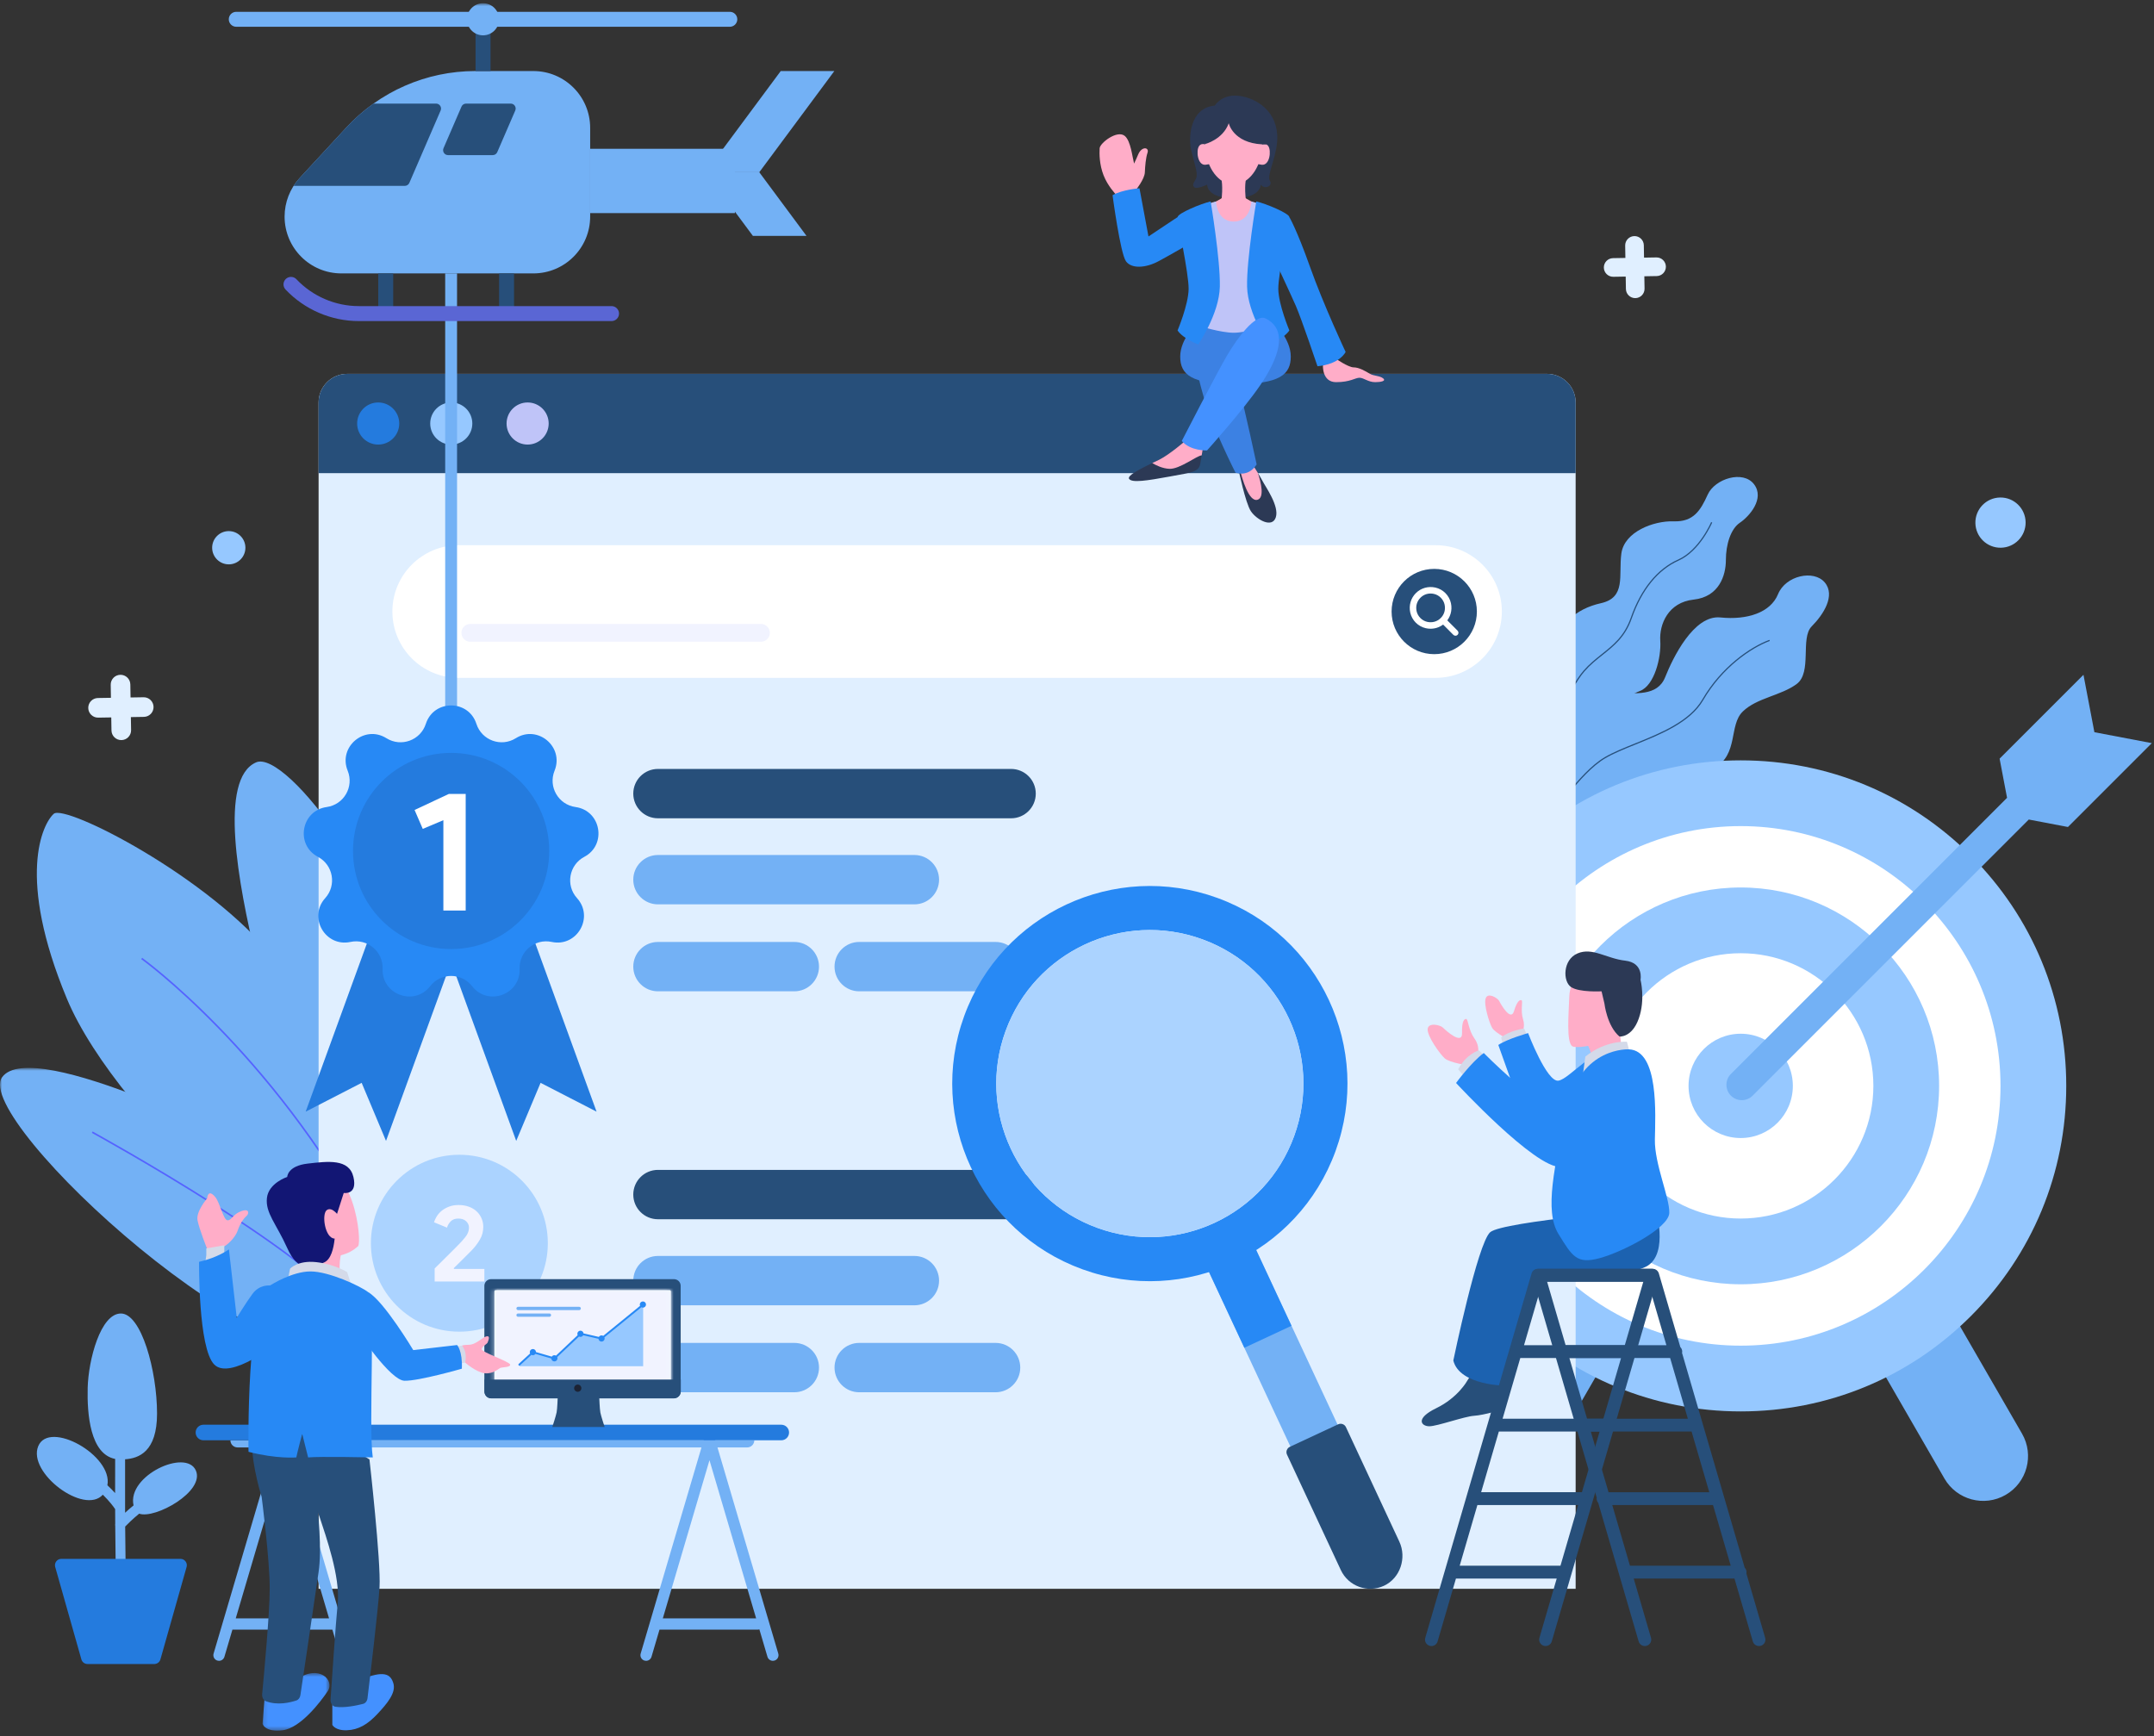 <svg width="526" height="424" viewBox="0 0 526 424" fill="none" xmlns="http://www.w3.org/2000/svg">
<rect x="0" y="0" width="526" height="424" fill="#333333" stroke="none"/>
<path fill-rule="evenodd" clip-rule="evenodd" d="M379.329 158.988C380.372 152.636 384.705 148.697 390.923 147.313C397.141 145.929 395.218 140.563 395.927 135.198C396.638 129.832 403.848 127.149 408.711 127.316C413.573 127.485 415.276 124.634 417.024 120.777C418.771 116.921 425.646 114.741 428.329 118.262C431.012 121.784 427.136 126.143 424.882 127.652C422.627 129.162 421.454 132.983 421.454 136.773C421.454 140.563 419.777 145.761 413.573 146.432C407.369 147.103 405.171 152.456 405.434 156.492C405.698 160.528 404.016 167.392 400.494 168.733C396.974 170.075 389.931 174.711 389.596 182.286C389.26 189.86 379.329 193.36 379.329 193.36V158.988Z" fill="#73B1F5"/>
<path fill-rule="evenodd" clip-rule="evenodd" d="M406.627 165.379C408.466 160.763 413.573 150.121 420.112 150.791C426.652 151.462 432.353 149.618 434.197 145.091C436.042 140.564 442.916 139.054 445.599 142.24C448.282 145.426 445.264 150.104 442.413 152.963C439.562 155.822 442.581 164.206 438.725 167.056C434.867 169.907 429.033 170.409 425.578 173.763C422.125 177.117 424.618 184.189 418.603 187.628C412.588 191.069 403.679 192.983 402.171 201.482C400.661 209.981 388.549 216.426 383.119 214.126L377.69 211.827V182.285C377.69 182.285 379.997 176.283 383.119 173.095C386.241 169.907 389.816 169.145 394.536 169.211C399.256 169.277 404.73 170.14 406.627 165.379Z" fill="#73B1F5"/>
<path fill-rule="evenodd" clip-rule="evenodd" d="M380.007 177.735L379.732 177.646C379.761 177.553 382.792 168.284 386.718 163.757C388.102 162.163 389.64 160.939 391.128 159.754C393.966 157.495 396.647 155.362 398.208 150.904C400.677 143.85 404.686 138.917 409.8 136.641C414.913 134.366 417.824 127.568 417.853 127.499L418.12 127.612C418.09 127.681 415.136 134.583 409.919 136.905C404.879 139.148 400.924 144.023 398.481 151C396.893 155.537 394.18 157.695 391.308 159.981C389.83 161.157 388.302 162.374 386.938 163.947C383.049 168.43 380.037 177.643 380.007 177.735Z" fill="#274F7A"/>
<path fill-rule="evenodd" clip-rule="evenodd" d="M378.571 200.18L378.325 200.026C378.396 199.914 385.435 188.707 391.857 184.924C393.866 183.742 396.493 182.68 399.274 181.555C405.51 179.034 412.577 176.175 415.685 170.83C420.334 162.835 427.423 157.983 432.083 156.258L432.184 156.529C427.57 158.238 420.545 163.046 415.936 170.975C412.778 176.407 405.661 179.285 399.383 181.823C396.612 182.943 393.994 184.003 392.005 185.174C385.641 188.921 378.641 200.068 378.571 200.18Z" fill="#274F7A"/>
<mask id="mask0_0_279" style="mask-type:luminance" maskUnits="userSpaceOnUse" x="0" y="260" width="93" height="70">
<path fill-rule="evenodd" clip-rule="evenodd" d="M0 260.794H92.876V329.639H0V260.794Z" fill="white"/>
</mask>
<g mask="url(#mask0_0_279)">
<path fill-rule="evenodd" clip-rule="evenodd" d="M62.54 280.76C62.54 280.76 7.903 252.744 0.509 263.085C-6.886 273.427 68.417 342.661 87.956 327.47C107.493 312.279 62.54 280.76 62.54 280.76Z" fill="#73B1F5"/>
</g>
<path fill-rule="evenodd" clip-rule="evenodd" d="M86.371 322.274C79.678 308.129 22.998 276.984 22.427 276.67L22.616 276.326C23.189 276.639 79.98 307.846 86.726 322.106L86.371 322.274Z" fill="#5563FF"/>
<path fill-rule="evenodd" clip-rule="evenodd" d="M93.254 305.442C81.749 321.886 28.723 273.663 16.34 243.913C3.955 214.163 10.377 201.211 13.129 198.742C15.882 196.275 51.066 214.095 66.98 234.073C82.557 253.629 102.968 291.558 93.254 305.442Z" fill="#73B1F5"/>
<path fill-rule="evenodd" clip-rule="evenodd" d="M62.54 186.181C69.959 182.947 97.691 219.561 99.339 247.218C100.988 274.876 94.822 284.711 83.54 274.914C72.257 265.118 66.918 252.357 62.54 234.073C58.163 215.789 53.365 190.183 62.54 186.181Z" fill="#73B1F5"/>
<path fill-rule="evenodd" clip-rule="evenodd" d="M89.36 300.039C65.776 256.862 34.798 234.455 34.488 234.234L34.717 233.913C35.026 234.135 66.076 256.589 89.707 299.851L89.36 300.039Z" fill="#5563FF"/>
<path fill-rule="evenodd" clip-rule="evenodd" d="M360.379 365.074C365.615 368.097 372.308 366.302 375.331 361.067L414.97 292.411L396.012 281.466L356.372 350.122C353.35 355.357 355.143 362.051 360.379 365.074Z" fill="#73B1F5"/>
<path fill-rule="evenodd" clip-rule="evenodd" d="M489.768 365.074C484.533 368.097 477.839 366.302 474.816 361.067L435.177 292.411L454.136 281.466L493.775 350.122C496.798 355.357 495.004 362.051 489.768 365.074Z" fill="#73B1F5"/>
<path fill-rule="evenodd" clip-rule="evenodd" d="M345.765 265.187C345.765 308.988 381.273 344.495 425.074 344.495C468.874 344.495 504.382 308.988 504.382 265.187C504.382 221.387 468.874 185.879 425.074 185.879C381.273 185.879 345.765 221.387 345.765 265.187Z" fill="white"/>
<path fill-rule="evenodd" clip-rule="evenodd" d="M361.631 265.187C361.631 300.17 390.091 328.63 425.073 328.63C460.056 328.63 488.516 300.17 488.516 265.187C488.516 230.205 460.056 201.745 425.073 201.745C390.091 201.745 361.631 230.205 361.631 265.187ZM368.859 321.401C353.844 306.385 345.576 286.422 345.576 265.187C345.576 243.953 353.844 223.989 368.86 208.974C383.875 193.959 403.838 185.69 425.073 185.69C446.308 185.69 466.272 193.959 481.287 208.974C496.302 223.989 504.571 243.953 504.571 265.187C504.571 286.422 496.302 306.385 481.287 321.401C466.272 336.416 446.308 344.685 425.073 344.685C403.838 344.685 383.875 336.416 368.859 321.401Z" fill="#96C8FF"/>
<path fill-rule="evenodd" clip-rule="evenodd" d="M392.677 265.187C392.677 283.051 407.21 297.585 425.074 297.585C442.937 297.585 457.471 283.051 457.471 265.187C457.471 247.323 442.937 232.79 425.074 232.79C407.21 232.79 392.677 247.323 392.677 265.187ZM376.621 265.187C376.621 238.471 398.357 216.736 425.074 216.736C451.79 216.736 473.526 238.471 473.526 265.187C473.526 291.903 451.79 313.639 425.074 313.639C398.357 313.639 376.621 291.903 376.621 265.187Z" fill="#96C8FF"/>
<path fill-rule="evenodd" clip-rule="evenodd" d="M412.339 265.187C412.339 272.22 418.041 277.922 425.073 277.922C432.107 277.922 437.807 272.22 437.807 265.187C437.807 258.155 432.107 252.453 425.073 252.453C418.041 252.453 412.339 258.155 412.339 265.187Z" fill="#96C8FF"/>
<path fill-rule="evenodd" clip-rule="evenodd" d="M422.669 267.562C422.607 267.501 422.551 267.436 422.497 267.37C421.225 265.896 421.284 263.67 422.684 262.271L490.116 194.838L488.297 185.276L508.777 164.796L511.445 178.816L525.464 181.483L504.985 201.963L495.422 200.143L427.989 267.577C426.524 269.042 424.148 269.042 422.684 267.577C422.681 267.575 422.679 267.571 422.677 267.569C422.674 267.567 422.671 267.564 422.669 267.562Z" fill="#73B1F5"/>
<path fill-rule="evenodd" clip-rule="evenodd" d="M384.767 388.004H77.8V98.292C77.8 94.43 80.93 91.3 84.792 91.3H377.773C381.636 91.3 384.767 94.43 384.767 98.292V388.004Z" fill="#E0EFFF"/>
<path fill-rule="evenodd" clip-rule="evenodd" d="M350.549 165.542H112.017C103.07 165.542 95.818 158.289 95.818 149.343C95.818 140.396 103.07 133.144 112.017 133.144H350.549C359.495 133.144 366.747 140.396 366.747 149.343C366.747 158.289 359.495 165.542 350.549 165.542Z" fill="white"/>
<path fill-rule="evenodd" clip-rule="evenodd" d="M350.236 159.757C344.485 159.757 339.823 155.094 339.823 149.343C339.823 143.592 344.485 138.93 350.236 138.93C355.987 138.93 360.65 143.592 360.65 149.343C360.65 155.094 355.987 159.757 350.236 159.757Z" fill="#274F7A"/>
<path fill-rule="evenodd" clip-rule="evenodd" d="M185.823 156.719H114.846C113.649 156.719 112.677 155.748 112.677 154.55C112.677 153.351 113.649 152.38 114.846 152.38H185.823C187.022 152.38 187.992 153.351 187.992 154.55C187.992 155.748 187.022 156.719 185.823 156.719Z" fill="#F1F3FF"/>
<path fill-rule="evenodd" clip-rule="evenodd" d="M349.339 144.947C348.411 144.947 347.539 145.303 346.868 145.974C346.001 146.841 345.66 148.04 345.931 149.266C346.213 150.54 347.259 151.586 348.534 151.869C349.761 152.14 350.959 151.799 351.826 150.933C352.693 150.066 353.033 148.866 352.762 147.642V147.641C352.479 146.367 351.434 145.321 350.159 145.038C349.884 144.977 349.609 144.947 349.339 144.947ZM349.337 153.546C348.957 153.546 348.573 153.504 348.19 153.419C346.296 153 344.8 151.504 344.38 149.609C343.995 147.87 344.505 146.091 345.745 144.852C346.984 143.611 348.764 143.103 350.503 143.488C352.397 143.908 353.892 145.403 354.313 147.297C354.698 149.037 354.188 150.815 352.949 152.056C351.981 153.023 350.686 153.546 349.337 153.546Z" fill="white"/>
<path fill-rule="evenodd" clip-rule="evenodd" d="M355.425 155.257C355.24 155.257 355.054 155.187 354.912 155.045L351.873 152.006C351.59 151.722 351.59 151.264 351.873 150.98C352.156 150.697 352.615 150.697 352.899 150.98L355.938 154.02C356.221 154.303 356.221 154.761 355.938 155.045C355.797 155.187 355.611 155.257 355.425 155.257Z" fill="white"/>
<path fill-rule="evenodd" clip-rule="evenodd" d="M243.118 242.093H209.816C206.487 242.093 203.789 239.395 203.789 236.066C203.789 232.737 206.487 230.039 209.816 230.039H243.118C246.446 230.039 249.144 232.737 249.144 236.066C249.144 239.395 246.446 242.093 243.118 242.093Z" fill="#73B1F5"/>
<path fill-rule="evenodd" clip-rule="evenodd" d="M77.799 115.558H384.767V98.293C384.767 94.43 381.636 91.3 377.774 91.3H84.793C80.93 91.3 77.799 94.43 77.799 98.293V115.558Z" fill="#274F7A"/>
<path fill-rule="evenodd" clip-rule="evenodd" d="M115.339 103.429C115.339 106.268 113.038 108.57 110.198 108.57C107.359 108.57 105.057 106.268 105.057 103.429C105.057 100.589 107.359 98.287 110.198 98.287C113.038 98.287 115.339 100.589 115.339 103.429Z" fill="#96C8FF"/>
<mask id="mask1_0_279" style="mask-type:luminance" maskUnits="userSpaceOnUse" x="0" y="0" width="526" height="423">
<path fill-rule="evenodd" clip-rule="evenodd" d="M0 422.641H525.465V0.793H0V422.641Z" fill="white"/>
</mask>
<g mask="url(#mask1_0_279)">
<path fill-rule="evenodd" clip-rule="evenodd" d="M108.714 176.518H111.609V66.772H108.714V176.518Z" fill="#73B1F5"/>
<path fill-rule="evenodd" clip-rule="evenodd" d="M94.265 278.625L88.315 264.445L74.642 271.483L97.713 208.095L117.336 215.237L94.265 278.625Z" fill="#247BDE"/>
<path fill-rule="evenodd" clip-rule="evenodd" d="M126.058 278.625L132.008 264.445L145.681 271.483L122.609 208.095L102.987 215.237L126.058 278.625Z" fill="#247BDE"/>
<path fill-rule="evenodd" clip-rule="evenodd" d="M115.283 240.841C119.15 245.814 127.121 242.912 126.888 236.617C126.731 232.389 130.597 229.145 134.734 230.034C140.893 231.356 145.134 224.01 140.908 219.337C138.071 216.2 138.948 211.229 142.688 209.25C148.255 206.305 146.783 197.952 140.542 197.089C136.352 196.509 133.828 192.137 135.422 188.218C137.794 182.382 131.296 176.93 125.961 180.279C122.379 182.53 117.635 180.803 116.336 176.776C114.403 170.781 105.92 170.781 103.986 176.776C102.687 180.803 97.945 182.53 94.361 180.279C89.026 176.93 82.528 182.382 84.901 188.218C86.493 192.137 83.97 196.509 79.779 197.089C73.539 197.952 72.066 206.305 77.635 209.25C81.375 211.229 82.251 216.2 79.413 219.337C75.189 224.01 79.43 231.356 85.588 230.034H85.589C89.725 229.145 93.592 232.389 93.435 236.617C93.201 242.912 101.172 245.814 105.04 240.841C107.637 237.501 112.685 237.501 115.283 240.841Z" fill="#2789F5"/>
<path fill-rule="evenodd" clip-rule="evenodd" d="M134.117 207.82C134.117 221.051 123.392 231.776 110.161 231.776C96.931 231.776 86.205 221.051 86.205 207.82C86.205 194.589 96.931 183.865 110.161 183.865C123.392 183.865 134.117 194.589 134.117 207.82Z" fill="#247BDE"/>
<path fill-rule="evenodd" clip-rule="evenodd" d="M144.117 36.335V31.232C144.117 23.565 137.904 17.351 130.238 17.351H116.065C104.112 17.351 92.702 22.344 84.591 31.124L73.18 43.474C70.811 46.038 69.496 49.402 69.496 52.893C69.496 60.558 75.71 66.772 83.375 66.772H130.238C137.904 66.772 144.117 60.558 144.117 52.893V36.335Z" fill="#73B1F5"/>
<path fill-rule="evenodd" clip-rule="evenodd" d="M144.117 52.044H179.465V36.335H144.117V52.044Z" fill="#73B1F5"/>
<path fill-rule="evenodd" clip-rule="evenodd" d="M203.742 17.352H190.651L172.323 42.062H185.414L203.742 17.352Z" fill="#73B1F5"/>
<path fill-rule="evenodd" clip-rule="evenodd" d="M196.945 57.608L185.415 42.062H172.322L183.854 57.608H196.945Z" fill="#73B1F5"/>
<path fill-rule="evenodd" clip-rule="evenodd" d="M116.129 17.351H119.786V6.8H116.129V17.351Z" fill="#274F7A"/>
<path fill-rule="evenodd" clip-rule="evenodd" d="M92.367 76.583H96.023V66.772H92.367V76.583Z" fill="#274F7A"/>
<path fill-rule="evenodd" clip-rule="evenodd" d="M121.875 76.583H125.53V66.772H121.875V76.583Z" fill="#274F7A"/>
<path fill-rule="evenodd" clip-rule="evenodd" d="M55.868 4.711C55.868 3.702 56.686 2.883 57.696 2.883H116.352V6.539H57.696C56.686 6.539 55.868 5.721 55.868 4.711Z" fill="#73B1F5"/>
<path fill-rule="evenodd" clip-rule="evenodd" d="M180.046 4.711C180.046 3.702 179.229 2.883 178.218 2.883H119.562V6.539H178.218C179.229 6.539 180.046 5.721 180.046 4.711Z" fill="#73B1F5"/>
<path fill-rule="evenodd" clip-rule="evenodd" d="M121.874 4.711C121.874 6.874 120.12 8.628 117.957 8.628C115.794 8.628 114.04 6.874 114.04 4.711C114.04 2.547 115.794 0.793 117.957 0.793C120.12 0.793 121.874 2.547 121.874 4.711Z" fill="#73B1F5"/>
<path fill-rule="evenodd" clip-rule="evenodd" d="M149.337 78.412H87.614C80.876 78.412 74.358 75.602 69.73 70.705C69.037 69.971 69.07 68.814 69.803 68.12C70.538 67.427 71.695 67.46 72.388 68.194C76.328 72.364 81.877 74.755 87.614 74.755H149.337C150.347 74.755 151.166 75.574 151.166 76.583C151.166 77.593 150.347 78.412 149.337 78.412Z" fill="#5A66D4"/>
<path fill-rule="evenodd" clip-rule="evenodd" d="M98.852 45.391C99.334 45.391 99.77 45.104 99.961 44.662L107.602 26.989C107.947 26.191 107.362 25.301 106.492 25.301H91.205C88.825 26.996 86.606 28.943 84.591 31.124L73.18 43.473C72.628 44.071 72.136 44.714 71.701 45.391H98.852Z" fill="#274F7A"/>
<path fill-rule="evenodd" clip-rule="evenodd" d="M121.432 37.153L125.826 26.989C126.172 26.191 125.586 25.3 124.717 25.3H113.808C113.326 25.3 112.89 25.587 112.698 26.03L108.304 36.194C107.959 36.992 108.545 37.882 109.414 37.882H120.323C120.804 37.882 121.241 37.596 121.432 37.153Z" fill="#274F7A"/>
<path fill-rule="evenodd" clip-rule="evenodd" d="M371.636 252.172C371.636 252.172 372.561 250.933 371.917 248.882C371.273 246.831 371.918 244.496 371.58 244.294C371.24 244.091 370.489 244.315 369.712 246.937C368.934 249.559 366.485 245.226 366.104 244.468C365.722 243.71 363.348 242.292 362.808 243.784C362.269 245.276 363.648 249.706 364.356 250.979C365.063 252.251 368.862 254.142 368.862 254.142L371.636 252.172Z" fill="#FFADC8"/>
<path fill-rule="evenodd" clip-rule="evenodd" d="M372.861 252.756L372.196 251.171C372.196 251.171 368.565 251.682 366.571 253.37L367.134 255.518L372.861 252.756Z" fill="#D4DAE9"/>
<path fill-rule="evenodd" clip-rule="evenodd" d="M395.187 256.511C389.443 255.185 383.385 263.488 380.558 263.914C377.731 264.339 373.155 252.299 373.155 252.299C373.155 252.299 368.04 253.73 365.885 255.198L372.481 273.627L387.135 276.184L395.187 256.511Z" fill="#2789F5"/>
<path fill-rule="evenodd" clip-rule="evenodd" d="M387.563 254.898C387.563 254.898 388.539 256.524 388.756 258.583C388.972 260.643 396.534 258.682 396.534 258.682C396.534 258.682 395.235 252.404 395.79 251.428C396.344 250.453 387.563 254.898 387.563 254.898Z" fill="#FFADC8"/>
<path fill-rule="evenodd" clip-rule="evenodd" d="M397.292 254.412C397.292 254.412 392.117 253.986 387.135 258.037L386.523 262.515L398.358 258.457L397.292 254.412Z" fill="#D4DAE9"/>
<path fill-rule="evenodd" clip-rule="evenodd" d="M390.631 236.166C395.558 236.815 399.094 236.296 399.228 245.281C399.362 254.267 385.631 256.349 384.021 255.544C382.412 254.74 383.082 247.497 383.216 243.341C383.35 239.182 386.708 235.649 390.631 236.166Z" fill="#FFADC8"/>
<path fill-rule="evenodd" clip-rule="evenodd" d="M391.8 245.084C391.8 245.084 393.408 242.938 395.153 244.413C396.896 245.888 394.75 250.851 392.47 250.851L391.8 245.084Z" fill="#FFADC8"/>
<path fill-rule="evenodd" clip-rule="evenodd" d="M400.613 239.285C400.613 239.285 401.445 235.126 396.87 234.606C392.294 234.087 388.863 231.279 385.224 232.838C381.585 234.398 381.622 239.678 383.631 241.041C385.64 242.405 391.097 242.093 391.097 242.093L391.799 245.084C391.799 245.084 392.414 250.565 395.473 253.14C395.473 253.14 398.513 253.441 400.176 248.761C401.84 244.082 400.613 239.285 400.613 239.285Z" fill="#2C3955"/>
<path fill-rule="evenodd" clip-rule="evenodd" d="M366.779 337.248C366.779 337.248 367.688 341.661 366.779 344.256C366.779 344.256 362.379 345.601 359.974 345.755C357.568 345.911 350.974 348.315 349.034 348.315C347.095 348.315 345.466 346.454 350.742 343.893C356.016 341.334 358.267 337.248 358.267 337.248L359.353 335.511L366.779 337.248Z" fill="#274F7A"/>
<path fill-rule="evenodd" clip-rule="evenodd" d="M404.314 295.188C404.314 295.188 407.457 305.813 402.405 309.076C397.35 312.34 375.954 311.432 375.954 311.432L367.804 338.41C367.804 338.41 356.425 338.416 354.897 332.256C354.897 332.256 360.84 303.603 363.898 300.924C366.954 298.245 404.314 295.188 404.314 295.188Z" fill="#1C62B0"/>
<path fill-rule="evenodd" clip-rule="evenodd" d="M397.78 256.264C397.78 256.264 386.097 255.585 382.793 270.297C379.487 285.01 377.142 295.778 380.554 301.322C383.965 306.866 385.031 308.748 390.576 307.274C396.119 305.801 407.527 299.936 407.634 296.205C407.74 292.474 404.009 284.264 404.116 278.294C404.222 272.324 405.165 256.568 397.78 256.264Z" fill="#2789F5"/>
<path fill-rule="evenodd" clip-rule="evenodd" d="M360.891 257.16C360.891 257.16 361.436 255.527 360.037 253.584C358.637 251.641 358.504 248.947 358.075 248.852C357.645 248.757 356.93 249.256 357.025 252.299C357.12 255.342 353.016 251.62 352.347 250.952C351.68 250.284 348.673 249.616 348.626 251.382C348.577 253.148 351.584 257.347 352.777 258.445C353.97 259.543 358.648 260.212 358.648 260.212L360.891 257.16Z" fill="#FFADC8"/>
<path fill-rule="evenodd" clip-rule="evenodd" d="M362.416 257.702L361.141 256.511C361.141 256.511 358.078 257.362 356.08 261.147L358.504 263.913L362.416 257.702Z" fill="#D4DAE9"/>
<path fill-rule="evenodd" clip-rule="evenodd" d="M396.45 259.111C404.6 265.925 387.421 284.598 381.142 284.983C374.862 285.37 355.566 264.477 355.566 264.477C355.566 264.477 359.239 259.458 362.331 257.16C362.331 257.16 374.97 269.889 378.882 270.093C382.793 270.297 389.132 252.994 396.45 259.111Z" fill="#2789F5"/>
<path fill-rule="evenodd" clip-rule="evenodd" d="M356.451 382.373L360.773 367.559H385.381L381.059 382.373H356.451ZM401.296 313.002L396.771 328.513H372.164L376.689 313.002H401.296ZM371.249 331.652H395.856L391.535 346.466H366.926L371.249 331.652ZM386.297 364.419H361.689L366.011 349.605H390.619L386.297 364.419ZM349.112 401.924C349.259 401.967 349.407 401.987 349.553 401.987C350.232 401.987 350.859 401.542 351.059 400.856L355.535 385.512H380.143L375.922 399.977C375.68 400.809 376.157 401.681 376.989 401.924C377.822 402.167 378.694 401.689 378.936 400.856L393.972 349.32C394.377 349.036 394.643 348.568 394.643 348.036C394.643 347.822 394.599 347.619 394.522 347.434L399.277 331.134C399.531 330.856 399.689 330.489 399.689 330.082C399.689 329.991 399.677 329.902 399.662 329.815L404.897 311.872C405.035 311.398 404.942 310.886 404.646 310.49C404.349 310.096 403.884 309.863 403.39 309.863H375.513C374.815 309.863 374.2 310.323 374.005 310.993L348.045 399.977C347.802 400.809 348.28 401.681 349.112 401.924Z" fill="#274F7A"/>
<path fill-rule="evenodd" clip-rule="evenodd" d="M377.795 313.002H402.402L406.927 328.513H382.32L377.795 313.002ZM398.033 382.373L393.711 367.558H418.319L422.641 382.373H398.033ZM388.473 349.606H413.081L417.404 364.42H392.796L388.473 349.606ZM383.237 331.652H407.844L412.166 346.466H387.558L383.237 331.652ZM374.195 311.872L389.914 365.751C389.902 365.829 389.89 365.908 389.89 365.989C389.89 366.385 390.042 366.743 390.283 367.019L400.155 400.857C400.355 401.542 400.982 401.987 401.662 401.987C401.807 401.987 401.955 401.967 402.101 401.924C402.934 401.682 403.412 400.81 403.169 399.978L398.949 385.512H423.557L428.033 400.857C428.277 401.689 429.148 402.167 429.981 401.924C430.812 401.682 431.29 400.81 431.047 399.978L426.462 384.263C426.484 384.159 426.496 384.052 426.496 383.942C426.496 383.517 426.325 383.132 426.05 382.849L415.808 347.742C415.791 347.652 415.763 347.564 415.731 347.48L410.754 330.417C410.777 330.309 410.791 330.198 410.791 330.083C410.791 329.65 410.616 329.259 410.333 328.974L405.087 310.993C404.892 310.323 404.278 309.863 403.58 309.863H375.702C375.208 309.863 374.742 310.095 374.446 310.491C374.149 310.886 374.056 311.397 374.195 311.872Z" fill="#274F7A"/>
<path fill-rule="evenodd" clip-rule="evenodd" d="M223.293 220.856H160.671C157.342 220.856 154.644 218.158 154.644 214.83C154.644 211.501 157.342 208.803 160.671 208.803H223.293C226.62 208.803 229.319 211.501 229.319 214.83C229.319 218.158 226.62 220.856 223.293 220.856Z" fill="#73B1F5"/>
<path fill-rule="evenodd" clip-rule="evenodd" d="M193.973 242.093H160.671C157.342 242.093 154.644 239.395 154.644 236.066C154.644 232.737 157.342 230.039 160.671 230.039H193.973C197.301 230.039 200 232.737 200 236.066C200 239.395 197.301 242.093 193.973 242.093Z" fill="#73B1F5"/>
<path fill-rule="evenodd" clip-rule="evenodd" d="M97.495 103.429C97.495 106.268 95.194 108.57 92.354 108.57C89.514 108.57 87.213 106.268 87.213 103.429C87.213 100.589 89.514 98.287 92.354 98.287C95.194 98.287 97.495 100.589 97.495 103.429Z" fill="#247BDE"/>
<path fill-rule="evenodd" clip-rule="evenodd" d="M133.985 103.429C133.985 106.268 131.683 108.57 128.843 108.57C126.004 108.57 123.703 106.268 123.703 103.429C123.703 100.589 126.004 98.287 128.843 98.287C131.683 98.287 133.985 100.589 133.985 103.429Z" fill="#BFC4F8"/>
<path fill-rule="evenodd" clip-rule="evenodd" d="M246.906 199.839H160.671C157.342 199.839 154.644 197.141 154.644 193.812C154.644 190.483 157.342 187.785 160.671 187.785H246.906C250.235 187.785 252.934 190.483 252.934 193.812C252.934 197.141 250.235 199.839 246.906 199.839Z" fill="#274F7A"/>
<path fill-rule="evenodd" clip-rule="evenodd" d="M243.118 340.011H209.816C206.487 340.011 203.789 337.313 203.789 333.983C203.789 330.655 206.487 327.957 209.816 327.957H243.118C246.446 327.957 249.144 330.655 249.144 333.983C249.144 337.313 246.446 340.011 243.118 340.011Z" fill="#73B1F5"/>
<path fill-rule="evenodd" clip-rule="evenodd" d="M223.293 318.774H160.671C157.342 318.774 154.644 316.076 154.644 312.747C154.644 309.419 157.342 306.721 160.671 306.721H223.293C226.62 306.721 229.319 309.419 229.319 312.747C229.319 316.076 226.62 318.774 223.293 318.774Z" fill="#73B1F5"/>
<path fill-rule="evenodd" clip-rule="evenodd" d="M193.973 340.011H160.671C157.342 340.011 154.644 337.313 154.644 333.983C154.644 330.655 157.342 327.957 160.671 327.957H193.973C197.301 327.957 200 330.655 200 333.983C200 337.313 197.301 340.011 193.973 340.011Z" fill="#73B1F5"/>
<path fill-rule="evenodd" clip-rule="evenodd" d="M246.906 297.757H160.671C157.342 297.757 154.644 295.059 154.644 291.73C154.644 288.401 157.342 285.703 160.671 285.703H246.906C250.235 285.703 252.934 288.401 252.934 291.73C252.934 295.059 250.235 297.757 246.906 297.757Z" fill="#274F7A"/>
<path fill-rule="evenodd" clip-rule="evenodd" d="M108.27 222.359V200.302L103.235 202.426L101.238 197.806L109.602 193.894H113.722V222.359H108.27Z" fill="white"/>
<path fill-rule="evenodd" clip-rule="evenodd" d="M133.777 303.61C133.777 315.541 124.105 325.213 112.174 325.213C100.244 325.213 90.572 315.541 90.572 303.61C90.572 291.68 100.244 282.008 112.174 282.008C124.105 282.008 133.777 291.68 133.777 303.61Z" fill="#ABD3FF"/>
<path fill-rule="evenodd" clip-rule="evenodd" d="M106.142 312.956V309.781C107.191 308.75 108.161 307.789 109.05 306.899C109.425 306.526 109.806 306.144 110.197 305.753C110.589 305.362 110.954 304.997 111.291 304.659C111.63 304.321 111.931 304.014 112.199 303.738C112.466 303.463 112.671 303.244 112.812 303.085C113.097 302.747 113.349 302.444 113.572 302.177C113.796 301.91 113.973 301.648 114.105 301.39C114.24 301.133 114.341 300.875 114.413 300.617C114.484 300.36 114.52 300.079 114.52 299.777C114.52 299.189 114.288 298.679 113.827 298.242C113.364 297.807 112.733 297.589 111.931 297.589C111.131 297.589 110.509 297.816 110.064 298.269C109.619 298.723 109.317 299.235 109.158 299.804L105.983 298.496C106.126 298.015 106.356 297.523 106.676 297.015C106.996 296.509 107.406 296.055 107.904 295.654C108.401 295.255 108.993 294.926 109.677 294.668C110.362 294.409 111.131 294.281 111.985 294.281C112.91 294.281 113.746 294.419 114.493 294.695C115.24 294.97 115.87 295.348 116.387 295.828C116.903 296.308 117.304 296.873 117.587 297.523C117.872 298.171 118.015 298.869 118.015 299.617C118.015 300.755 117.735 301.8 117.174 302.751C116.614 303.703 115.934 304.588 115.134 305.406L112.84 307.7C112.234 308.305 111.549 308.98 110.784 309.727L110.891 309.888H118.282V312.956H106.142Z" fill="#F1F3FF"/>
<path fill-rule="evenodd" clip-rule="evenodd" d="M161.861 395.225L173.253 356.609L184.643 395.225H161.861ZM57.569 395.225L68.96 356.609L80.351 395.225H57.569ZM190.055 403.828L175.204 353.482H182.456C183.42 353.482 184.201 352.701 184.201 351.737H174.689L174.575 351.348C174.573 351.343 174.571 351.34 174.57 351.336C174.552 351.278 174.526 351.224 174.502 351.17C174.488 351.141 174.479 351.109 174.464 351.082C174.441 351.039 174.411 351.001 174.383 350.959C174.36 350.927 174.341 350.891 174.316 350.861C174.282 350.818 174.24 350.782 174.199 350.744C174.176 350.721 174.155 350.695 174.129 350.674C174.092 350.643 174.049 350.619 174.008 350.592C173.974 350.569 173.943 350.545 173.908 350.526C173.877 350.509 173.842 350.498 173.809 350.483C173.758 350.461 173.708 350.437 173.655 350.42C173.65 350.419 173.646 350.416 173.642 350.415C173.611 350.406 173.58 350.404 173.548 350.397C173.494 350.385 173.442 350.372 173.387 350.367C173.342 350.363 173.299 350.365 173.255 350.365C173.209 350.365 173.163 350.363 173.117 350.367C173.064 350.372 173.014 350.385 172.962 350.396C172.929 350.403 172.895 350.405 172.862 350.415C172.858 350.416 172.854 350.419 172.849 350.421C172.799 350.436 172.753 350.458 172.705 350.48C172.668 350.496 172.63 350.507 172.597 350.526C172.569 350.54 172.546 350.561 172.521 350.577C172.471 350.608 172.42 350.638 172.374 350.675C172.367 350.681 172.362 350.688 172.355 350.695C172.295 350.746 172.238 350.8 172.189 350.861C172.166 350.888 172.15 350.92 172.13 350.948C172.099 350.993 172.066 351.035 172.039 351.083C172.026 351.109 172.016 351.139 172.003 351.167C171.978 351.223 171.953 351.278 171.935 351.336C171.934 351.34 171.932 351.343 171.931 351.348L171.815 351.737H70.398L70.282 351.348C70.281 351.343 70.279 351.34 70.277 351.336C70.26 351.278 70.235 351.224 70.21 351.17C70.197 351.141 70.187 351.11 70.172 351.082C70.149 351.039 70.118 351 70.09 350.959C70.068 350.926 70.048 350.891 70.024 350.861C69.99 350.82 69.95 350.785 69.911 350.748C69.885 350.724 69.864 350.696 69.837 350.674C69.802 350.645 69.761 350.622 69.722 350.596C69.686 350.573 69.653 350.546 69.615 350.525C69.585 350.509 69.553 350.499 69.522 350.485C69.469 350.461 69.417 350.437 69.362 350.42C69.358 350.419 69.354 350.416 69.35 350.415C69.319 350.406 69.289 350.404 69.258 350.398C69.204 350.386 69.15 350.372 69.095 350.367C69.049 350.363 69.005 350.365 68.96 350.365C68.915 350.365 68.871 350.363 68.826 350.367C68.77 350.372 68.715 350.386 68.661 350.398C68.631 350.405 68.601 350.406 68.57 350.415C68.566 350.416 68.563 350.419 68.558 350.42C68.503 350.437 68.45 350.462 68.398 350.485C68.367 350.499 68.334 350.509 68.305 350.525C68.267 350.546 68.235 350.572 68.199 350.596C68.16 350.622 68.119 350.645 68.083 350.674C68.058 350.694 68.039 350.719 68.016 350.742C67.974 350.781 67.931 350.818 67.896 350.861C67.873 350.889 67.855 350.923 67.834 350.954C67.804 350.996 67.772 351.037 67.748 351.083C67.733 351.109 67.724 351.14 67.712 351.168C67.686 351.224 67.66 351.278 67.642 351.336C67.642 351.34 67.639 351.343 67.638 351.348L67.523 351.737H56.261C56.261 352.701 57.042 353.482 58.006 353.482H67.008L52.158 403.828C51.942 404.558 52.359 405.325 53.09 405.54C53.219 405.578 53.351 405.597 53.48 405.597C54.075 405.597 54.624 405.208 54.801 404.608L56.756 397.982H81.164L83.118 404.608C83.296 405.208 83.845 405.597 84.44 405.597C84.569 405.597 84.7 405.578 84.83 405.54C85.56 405.325 85.978 404.558 85.763 403.828L70.911 353.482H171.301L156.45 403.828C156.235 404.558 156.652 405.325 157.381 405.54C157.511 405.578 157.643 405.597 157.773 405.597C158.368 405.597 158.917 405.208 159.094 404.608L161.051 397.972C161.084 397.974 161.115 397.982 161.149 397.982H185.004C185.156 397.982 185.299 397.952 185.433 397.907L187.411 404.608C187.588 405.208 188.137 405.597 188.733 405.597C188.861 405.597 188.993 405.578 189.122 405.54C189.853 405.325 190.27 404.558 190.055 403.828Z" fill="#73B1F5"/>
<path fill-rule="evenodd" clip-rule="evenodd" d="M49.675 351.737H190.787C191.836 351.737 192.687 350.887 192.687 349.837C192.687 348.788 191.836 347.937 190.787 347.937H49.675C48.626 347.937 47.775 348.788 47.775 349.837C47.775 350.887 48.626 351.737 49.675 351.737Z" fill="#247BDE"/>
<path fill-rule="evenodd" clip-rule="evenodd" d="M119.911 341.451H164.591C165.49 341.451 166.221 340.721 166.221 339.82V314.02C166.221 313.119 165.49 312.388 164.591 312.388H119.911C119.01 312.388 118.28 313.119 118.28 314.02V339.82C118.28 340.721 119.01 341.451 119.911 341.451Z" fill="#274F7A"/>
<path fill-rule="evenodd" clip-rule="evenodd" d="M163.831 315.382C163.831 315.215 163.695 315.08 163.529 315.08H121.037C120.871 315.08 120.736 315.215 120.736 315.382V339.886C120.736 340.053 120.871 340.188 121.037 340.188H163.529C163.695 340.188 163.831 340.053 163.831 339.886V315.382Z" fill="#F0FEFF"/>
</g>
<mask id="mask2_0_279" style="mask-type:luminance" maskUnits="userSpaceOnUse" x="120" y="315" width="44" height="26">
<path fill-rule="evenodd" clip-rule="evenodd" d="M121.038 315.08C120.871 315.08 120.735 315.215 120.735 315.382V339.885C120.735 340.053 120.871 340.188 121.038 340.188H163.528C163.696 340.188 163.832 340.053 163.832 339.885V315.382C163.832 315.215 163.696 315.08 163.528 315.08" fill="white"/>
</mask>
<g mask="url(#mask2_0_279)">
<path fill-rule="evenodd" clip-rule="evenodd" d="M162.839 342.103H121.665C120.423 342.103 119.417 341.096 119.417 339.854V315.838C119.417 314.597 120.423 313.59 121.665 313.59H162.839C164.08 313.59 165.087 314.597 165.087 315.838V339.854C165.087 341.096 164.08 342.103 162.839 342.103Z" fill="#F1F3FF"/>
</g>
<mask id="mask3_0_279" style="mask-type:luminance" maskUnits="userSpaceOnUse" x="120" y="315" width="44" height="26">
<path fill-rule="evenodd" clip-rule="evenodd" d="M121.038 315.08C120.871 315.08 120.735 315.215 120.735 315.382V339.885C120.735 340.053 120.871 340.188 121.038 340.188H163.528C163.696 340.188 163.832 340.053 163.832 339.885V315.382C163.832 315.215 163.696 315.08 163.528 315.08H121.038Z" fill="white"/>
</mask>
<g mask="url(#mask3_0_279)">
<path fill-rule="evenodd" clip-rule="evenodd" d="M157.059 318.586L146.881 326.883L141.785 325.706L135.394 331.742L130.135 330.219L126.818 333.264V333.654H157.059V318.586Z" fill="#96C8FF"/>
</g>
<mask id="mask4_0_279" style="mask-type:luminance" maskUnits="userSpaceOnUse" x="120" y="315" width="44" height="26">
<path fill-rule="evenodd" clip-rule="evenodd" d="M121.038 315.08C120.871 315.08 120.735 315.215 120.735 315.382V339.885C120.735 340.053 120.871 340.188 121.038 340.188H163.528C163.696 340.188 163.832 340.053 163.832 339.885V315.382C163.832 315.215 163.696 315.08 163.528 315.08" fill="white"/>
</mask>
<g mask="url(#mask4_0_279)">
<path fill-rule="evenodd" clip-rule="evenodd" d="M156.994 317.829C156.576 317.829 156.237 318.168 156.237 318.586C156.237 318.699 156.263 318.806 156.308 318.902L147.304 326.241C147.185 326.165 147.047 326.12 146.896 326.12C146.617 326.12 146.375 326.273 146.244 326.499L142.492 325.632C142.444 325.26 142.13 324.972 141.745 324.972C141.326 324.972 140.987 325.31 140.987 325.729C140.987 325.85 141.018 325.963 141.068 326.064L135.766 331.073C135.652 331.005 135.521 330.963 135.378 330.963C135.11 330.963 134.877 331.103 134.742 331.313L130.884 330.196C130.88 329.783 130.544 329.448 130.128 329.448C129.71 329.448 129.371 329.787 129.371 330.206C129.371 330.325 129.4 330.435 129.45 330.535L126.662 333.094C126.568 333.18 126.562 333.326 126.648 333.42C126.694 333.47 126.756 333.495 126.818 333.495C126.874 333.495 126.93 333.475 126.974 333.434L129.769 330.869C129.877 330.928 129.997 330.963 130.128 330.963C130.386 330.963 130.612 330.834 130.749 330.638L134.625 331.76C134.646 332.159 134.973 332.478 135.378 332.478C135.797 332.478 136.136 332.139 136.136 331.721C136.136 331.613 136.113 331.51 136.072 331.418L141.391 326.395C141.496 326.451 141.616 326.486 141.745 326.486C142.032 326.486 142.281 326.323 142.409 326.087L146.146 326.95C146.183 327.334 146.502 327.635 146.896 327.635C147.315 327.635 147.654 327.296 147.654 326.877C147.654 326.777 147.633 326.683 147.598 326.596L156.621 319.241C156.731 319.305 156.857 319.344 156.994 319.344C157.412 319.344 157.751 319.005 157.751 318.586C157.751 318.168 157.412 317.829 156.994 317.829Z" fill="#2789F5"/>
</g>
<mask id="mask5_0_279" style="mask-type:luminance" maskUnits="userSpaceOnUse" x="120" y="315" width="44" height="26">
<path fill-rule="evenodd" clip-rule="evenodd" d="M121.038 315.08C120.871 315.08 120.735 315.215 120.735 315.382V339.885C120.735 340.053 120.871 340.188 121.038 340.188H163.528C163.696 340.188 163.832 340.053 163.832 339.885V315.382C163.832 315.215 163.696 315.08 163.528 315.08" fill="white"/>
</mask>
<g mask="url(#mask5_0_279)">
<path fill-rule="evenodd" clip-rule="evenodd" d="M126.508 319.945H141.441C141.663 319.945 141.842 319.765 141.842 319.542C141.842 319.32 141.663 319.141 141.441 319.141H126.508C126.285 319.141 126.105 319.32 126.105 319.542C126.105 319.765 126.285 319.945 126.508 319.945Z" fill="#73B1F5"/>
</g>
<mask id="mask6_0_279" style="mask-type:luminance" maskUnits="userSpaceOnUse" x="120" y="315" width="44" height="26">
<path fill-rule="evenodd" clip-rule="evenodd" d="M121.038 315.08C120.871 315.08 120.735 315.215 120.735 315.382V339.885C120.735 340.053 120.871 340.188 121.038 340.188H163.528C163.696 340.188 163.832 340.053 163.832 339.885V315.382C163.832 315.215 163.696 315.08 163.528 315.08" fill="white"/>
</mask>
<g mask="url(#mask6_0_279)">
<path fill-rule="evenodd" clip-rule="evenodd" d="M126.508 321.576H134.17C134.393 321.576 134.572 321.396 134.572 321.175C134.572 320.952 134.393 320.772 134.17 320.772H126.508C126.285 320.772 126.105 320.952 126.105 321.175C126.105 321.396 126.285 321.576 126.508 321.576Z" fill="#73B1F5"/>
</g>
<path fill-rule="evenodd" clip-rule="evenodd" d="M166.248 336.905V339.82C166.248 340.72 165.491 341.502 164.59 341.502H119.911C119.01 341.502 118.319 340.72 118.319 339.82V336.905H166.248Z" fill="#274F7A"/>
<path fill-rule="evenodd" clip-rule="evenodd" d="M134.869 348.492H147.656C147.656 348.492 146.771 345.845 146.607 344.962C146.443 344.076 146.343 341.416 146.343 341.416H136.182C136.182 341.416 136.092 344.026 135.931 344.896C135.763 345.796 134.869 348.492 134.869 348.492Z" fill="#274F7A"/>
<path fill-rule="evenodd" clip-rule="evenodd" d="M140.202 339.015C140.202 339.502 140.598 339.898 141.086 339.898C141.574 339.898 141.97 339.502 141.97 339.015C141.97 338.526 141.574 338.131 141.086 338.131C140.598 338.131 140.202 338.526 140.202 339.015Z" fill="#1C2334"/>
<path fill-rule="evenodd" clip-rule="evenodd" d="M81.155 415.405V421.24C81.155 421.24 81.822 422.654 84.712 422.549C87.602 422.444 89.823 421.076 92.188 418.549C94.553 416.023 96.757 413.392 96.057 411.077C95.357 408.761 93.724 407.919 88.208 410.13C82.69 412.34 81.155 415.405 81.155 415.405Z" fill="#4491FF"/>
<mask id="mask7_0_279" style="mask-type:luminance" maskUnits="userSpaceOnUse" x="64" y="408" width="17" height="15">
<path fill-rule="evenodd" clip-rule="evenodd" d="M64.109 408.574H80.469V422.641H64.109V408.574Z" fill="white"/>
</mask>
<g mask="url(#mask7_0_279)">
<path fill-rule="evenodd" clip-rule="evenodd" d="M64.635 414.34L64.109 420.97C64.109 420.97 64.635 423.087 69.014 422.555C73.392 422.023 78.296 415.603 80.047 412.971C81.799 410.34 77.857 406.34 72.516 410.13C67.174 413.919 64.635 414.34 64.635 414.34Z" fill="#4491FF"/>
</g>
<path fill-rule="evenodd" clip-rule="evenodd" d="M55.189 304.109C55.189 304.109 57.331 302.591 58.053 300.485C58.777 298.378 59.8 297.294 60.282 296.873C60.764 296.452 61.005 295.008 58.897 295.79C56.789 296.572 56.608 298.017 55.584 298.017C54.56 298.017 53.744 293.804 52.587 292.359C51.429 290.915 50.706 291.275 50.586 292.66C50.586 292.66 47.815 295.85 48.237 298.017C48.659 300.184 50.537 304.879 50.537 304.879L52.587 305.721L55.189 304.109Z" fill="#FFADC8"/>
<path fill-rule="evenodd" clip-rule="evenodd" d="M54.775 306.131V304.11L50.379 304.878V306.535L49.904 309.846L54.254 309.092L54.775 306.131Z" fill="#D4DAE9"/>
<path fill-rule="evenodd" clip-rule="evenodd" d="M65.885 313.939C65.885 313.939 63.373 313.635 61.653 315.983C59.934 318.332 57.813 321.826 57.813 321.826L55.901 305.12C55.901 305.12 53.153 307.142 48.612 308.155C48.612 308.155 48.373 329.234 52.316 333.233C56.26 337.231 68.061 327.721 68.061 327.721L65.885 313.939Z" fill="#2789F5"/>
<path fill-rule="evenodd" clip-rule="evenodd" d="M90.222 356.416C90.222 356.416 93.051 381.402 92.683 387.612C92.363 392.981 90.296 410.178 89.743 414.734C89.66 415.417 89.235 415.963 88.674 416.107C87.155 416.495 84.101 417.154 81.914 416.818C81.187 416.706 80.661 415.929 80.72 415.05C81.018 410.61 81.959 396.76 82.472 391.455C83.088 385.098 79.643 375.34 78.044 370.461C76.445 365.583 72.817 364.332 73.247 357.909C73.675 351.487 74.107 346.362 74.107 346.362L90.222 356.416Z" fill="#274F7A"/>
<path fill-rule="evenodd" clip-rule="evenodd" d="M72.382 415.277C70.922 415.769 67.778 416.557 64.934 415.46C64.322 415.223 63.945 414.483 64.019 413.714C64.447 409.237 65.867 393.934 65.867 387.907C65.867 380.811 63.898 365.582 63.898 365.582C63.898 365.582 61.561 358.19 61.561 352.72L71.648 349.467L74.846 350.798C74.846 350.798 79.397 372.827 77.798 383.915C76.41 393.539 73.977 409.844 73.358 413.984C73.265 414.605 72.888 415.106 72.382 415.277Z" fill="#274F7A"/>
<path fill-rule="evenodd" clip-rule="evenodd" d="M112.802 328.621C112.802 328.621 113.174 328.418 114.519 328.418C115.864 328.418 117.387 327.109 118.024 326.72C118.661 326.33 119.978 325.714 119.086 327.852C118.909 328.277 117.564 328.878 117.635 329.55C117.705 330.223 124.411 332.543 124.573 333.233C124.733 333.923 122.748 333.869 122.266 334.03C121.783 334.19 120.495 335.585 118.403 335.37C116.311 335.155 113.587 332.77 113.587 332.77L112.802 328.621Z" fill="#FFADC8"/>
<path fill-rule="evenodd" clip-rule="evenodd" d="M111.255 328.854L112.801 328.622C112.801 328.622 114.193 329.926 113.587 332.769L110.835 333.233L111.255 328.854Z" fill="#D4DAE9"/>
<path fill-rule="evenodd" clip-rule="evenodd" d="M83.521 305.442C83.521 305.442 82.574 307.885 83.065 311.879C83.557 315.872 73.561 314.241 73.561 314.241V305.121L83.521 305.442Z" fill="#FFADC8"/>
<path fill-rule="evenodd" clip-rule="evenodd" d="M76.176 286.498C68.183 289.839 68.067 307.311 76.176 307.311C84.286 307.311 86.313 305.286 87.418 304.364C88.524 303.443 86.313 282.262 76.176 286.498Z" fill="#FFADC8"/>
<path fill-rule="evenodd" clip-rule="evenodd" d="M70.138 287.426C70.138 287.426 70.158 284.737 75.133 284.166C80.108 283.596 85.245 282.943 86.305 287.426C87.365 291.909 83.941 291.338 83.941 291.338L81.821 297.94C81.821 297.94 82.419 306.823 79.184 308.29C75.948 309.757 72.807 310.736 70.138 304.786C67.468 298.837 64.776 296.228 65.184 292.561C65.592 288.893 70.138 287.426 70.138 287.426Z" fill="#121674"/>
<path fill-rule="evenodd" clip-rule="evenodd" d="M70.832 309.845C70.832 309.845 72.668 307.74 77.196 308.229C81.725 308.718 84.784 310.675 84.784 310.675L86.007 314.571C86.007 314.571 80.823 311.114 75.826 311.363C71.639 311.571 70.138 313.244 70.138 313.244L70.832 309.845Z" fill="#D4DAE9"/>
<path fill-rule="evenodd" clip-rule="evenodd" d="M89.931 315.579C93.776 317.775 100.915 329.713 100.915 329.713L111.625 328.478C111.625 328.478 112.964 329.884 112.785 334.255C112.785 334.255 102.251 337.288 98.769 337.199C95.287 337.111 87.432 325.243 87.432 325.243L89.931 315.579Z" fill="#2789F5"/>
<path fill-rule="evenodd" clip-rule="evenodd" d="M66.177 313.795C66.177 313.795 71.331 310.501 75.826 310.501C80.32 310.501 88.009 314.07 89.931 315.579C91.853 317.088 89.931 348.375 91.029 355.923C91.029 355.923 77.985 355.649 75.24 355.923L73.799 350.16C73.799 350.16 72.631 354.551 72.356 355.923C72.356 355.923 67.55 356.335 60.685 354.551C60.685 354.551 60.049 316.155 66.177 313.795Z" fill="#2789F5"/>
<path fill-rule="evenodd" clip-rule="evenodd" d="M82.847 297.15C82.847 297.15 81.2 294.571 79.831 295.5C78.463 296.429 79.342 302.478 81.739 302.478H83.204L82.847 297.15Z" fill="#FFADC8"/>
<path fill-rule="evenodd" clip-rule="evenodd" d="M289.425 107.691C289.425 107.691 285.575 111.019 283.133 112.239C280.692 113.461 275.059 115.901 275.715 116.934C276.374 117.967 280.036 117.404 285.669 116.371C291.303 115.338 292.761 115.244 293.112 113.179C293.462 111.113 293.932 108.39 293.932 108.39L289.425 107.691Z" fill="#2C3955"/>
<path fill-rule="evenodd" clip-rule="evenodd" d="M281.376 113.09C282.297 113.634 283.915 114.432 285.575 114.494C288.109 114.587 292.213 111.296 293.448 111.205C293.704 109.707 293.932 108.39 293.932 108.39L289.425 107.691C289.425 107.691 285.575 111.019 283.134 112.239C282.65 112.481 282.038 112.773 281.376 113.09Z" fill="#FFADC8"/>
<path fill-rule="evenodd" clip-rule="evenodd" d="M302.41 114.495C302.41 114.495 304.109 122.858 305.483 124.88C306.858 126.901 310.66 129.086 311.549 126.336C312.439 123.586 309.042 118.9 308.315 117.482C307.587 116.065 305.645 113.072 305.645 113.072L302.41 114.495Z" fill="#2C3955"/>
<path fill-rule="evenodd" clip-rule="evenodd" d="M307.053 122.053C308.797 121.583 307.989 118.017 307.186 115.523C306.428 114.278 305.646 113.072 305.646 113.072L302.702 114.367C303.337 116.985 304.96 122.617 307.053 122.053Z" fill="#FFADC8"/>
<path fill-rule="evenodd" clip-rule="evenodd" d="M311.006 78.813H301.703H292.4C292.4 78.813 288.204 82.663 288.204 87.076C288.204 91.488 290.903 93.804 301.703 93.804C312.504 93.804 315.203 91.488 315.203 87.076C315.203 82.663 311.006 78.813 311.006 78.813Z" fill="#3C81E3"/>
<path fill-rule="evenodd" clip-rule="evenodd" d="M277.946 37.709C277.61 38.497 277.274 39.272 276.938 39.947C276.502 38.287 276.139 34.49 274.708 33.23C272.867 31.611 268.6 34.923 268.526 36.22C268.452 37.517 268.452 40.149 269.482 42.798C270.512 45.448 272.5 47.486 272.5 47.486L273.752 47.156C274.805 48.195 277.357 46.438 277.357 46.438C277.357 46.438 279.491 43.755 279.565 42.136C279.639 40.517 279.786 38.603 280.228 37.278C280.669 35.953 278.829 35.639 277.946 37.709Z" fill="#FFADC8"/>
<path fill-rule="evenodd" clip-rule="evenodd" d="M323.062 89.26C323.062 89.26 322.822 93.329 326.277 93.329C329.733 93.329 330.935 92.254 331.986 92.254C333.037 92.254 334.09 93.329 335.817 93.329C337.134 93.329 338.577 93.069 337.751 92.399C336.926 91.728 335.488 91.867 334.457 91.248C333.426 90.629 331.86 89.717 330.55 89.717C329.24 89.717 326.041 87.499 326.041 87.499L323.062 89.26Z" fill="#FFADC8"/>
<path fill-rule="evenodd" clip-rule="evenodd" d="M314.856 53.018C314.856 53.018 316.635 55.971 319.924 65.231C323.213 74.491 328.597 85.954 328.597 85.954C328.597 85.954 327.216 88.945 321.726 89.443C321.726 89.443 317.831 77.88 316.436 74.691C315.04 71.501 310.685 62.231 310.685 62.231L314.856 53.018Z" fill="#2789F5"/>
<path fill-rule="evenodd" clip-rule="evenodd" d="M287.559 53.018L280.453 57.746L278.259 45.983C278.259 45.983 274.073 46.283 271.681 47.678C271.681 47.678 273.574 61.932 274.97 63.826C276.365 65.72 279.854 65.421 282.845 63.826C285.835 62.231 290.62 59.44 290.62 59.44L287.559 53.018Z" fill="#2789F5"/>
<path fill-rule="evenodd" clip-rule="evenodd" d="M296.631 25.794C296.631 25.794 298.25 23.115 302.05 23.364C305.851 23.614 311.47 26.349 311.894 32.896C312.197 37.602 309.225 42.73 310.083 44.09C310.942 45.451 308.796 46.373 307.894 45.083C307.894 45.083 307.942 48.408 301.261 48.408C294.58 48.408 294.792 45.083 294.792 45.083C294.792 45.083 292.14 46.392 291.556 45.65C290.973 44.908 291.928 44.241 292.193 43.222C292.458 42.202 291.716 40.081 290.92 36.844C290.124 33.609 290.564 26.307 296.631 25.794Z" fill="#2C3955"/>
<path fill-rule="evenodd" clip-rule="evenodd" d="M304.293 43.455L301.261 43.222L298.228 43.455C298.228 43.455 298.741 45.553 298.228 49.236C298.228 49.236 298.979 49.655 301.261 49.655C303.543 49.655 304.293 49.236 304.293 49.236C303.78 45.553 304.293 43.455 304.293 43.455Z" fill="#FFADC8"/>
<path fill-rule="evenodd" clip-rule="evenodd" d="M304.206 48.408H301.268H298.33C298.33 48.408 296.651 49.549 294.758 50.04C294.758 50.04 295.5 56.215 301.268 56.215C307.035 56.215 307.779 50.04 307.779 50.04C305.885 49.549 304.206 48.408 304.206 48.408Z" fill="#FFADC8"/>
<path fill-rule="evenodd" clip-rule="evenodd" d="M295.144 35.67C295.144 35.67 293.606 34.551 292.813 35.67C292.02 36.789 292.457 40.435 294.381 40.238C295.75 40.098 295.983 39.773 295.983 39.773L295.144 35.67Z" fill="#FFADC8"/>
<path fill-rule="evenodd" clip-rule="evenodd" d="M307.378 35.67C307.378 35.67 308.916 34.551 309.709 35.67C310.501 36.789 310.065 40.435 308.141 40.238C306.772 40.098 306.538 39.773 306.538 39.773L307.378 35.67Z" fill="#FFADC8"/>
<path fill-rule="evenodd" clip-rule="evenodd" d="M301.261 26.846C296.101 26.846 293.673 32.253 294.432 37.154C295.19 42.056 298.226 45.083 301.261 45.083C304.296 45.083 307.331 42.056 308.09 37.154C308.849 32.253 306.421 26.846 301.261 26.846Z" fill="#FFADC8"/>
<path fill-rule="evenodd" clip-rule="evenodd" d="M294.296 35.173C294.296 35.173 298.624 34.08 300.057 30.093C300.057 30.093 301.068 34.877 308.225 35.257H309.204C309.204 35.257 309.335 26.201 300.148 26.201C296.879 26.201 292.833 31.673 294.296 35.173Z" fill="#2C3955"/>
<path fill-rule="evenodd" clip-rule="evenodd" d="M296.945 49.198C296.945 49.198 297.114 54.11 301.268 54.11C305.422 54.11 305.591 49.198 305.591 49.198L308.311 49.97L307.247 68.283L310.685 79.37C310.685 79.37 304.411 81.263 301.268 81.263C298.124 81.263 292.722 79.58 292.722 79.58L295.983 67.371L293.073 50.251L296.945 49.198Z" fill="#BFC4F8"/>
<path fill-rule="evenodd" clip-rule="evenodd" d="M306.781 49.198C306.781 49.198 304.389 63.388 304.536 70.014C304.682 76.642 309.805 84.126 309.805 84.126C309.805 84.126 313.523 82.723 314.856 80.696C314.856 80.696 312.196 74.381 312.158 70.561C312.12 66.74 314.927 53.954 314.856 53.019C314.786 52.083 309.092 49.712 306.781 49.198Z" fill="#2789F5"/>
<path fill-rule="evenodd" clip-rule="evenodd" d="M295.634 49.198C295.634 49.198 298.027 63.388 297.88 70.014C297.734 76.642 292.611 84.126 292.611 84.126C292.611 84.126 288.892 82.723 287.559 80.696C287.559 80.696 290.219 74.381 290.258 70.561C290.295 66.74 287.489 53.954 287.559 53.019C287.63 52.083 293.324 49.712 295.634 49.198Z" fill="#2789F5"/>
<path fill-rule="evenodd" clip-rule="evenodd" d="M296.144 84.127C290.643 84.729 292.001 90.192 294.019 97.234C296.037 104.275 301.703 115.428 301.703 115.428C301.703 115.428 303.038 115.959 304.53 115.428C306.021 114.897 306.871 113.41 306.871 113.41C306.871 113.41 303.791 99.071 302.516 94.504C301.242 89.937 300.711 83.626 296.144 84.127Z" fill="#3C81E3"/>
<path fill-rule="evenodd" clip-rule="evenodd" d="M309.078 77.779C314.856 80.696 312.005 87.8 307.779 94.016C303.554 100.231 294.757 109.998 294.757 109.998C294.757 109.998 290.743 110.205 288.586 107.691C288.586 107.691 297.314 90.717 299.736 86.659C302.158 82.6 306.536 76.495 309.078 77.779Z" fill="#4491FF"/>
<path fill-rule="evenodd" clip-rule="evenodd" d="M340.374 377.374L306.759 305.287C303.174 307.574 299.3 309.38 295.243 310.658L328.857 382.743C329.6 384.334 330.915 385.472 332.443 386.028C333.971 386.585 335.711 386.558 337.301 385.816C340.481 384.334 341.856 380.554 340.374 377.374Z" fill="#73B1F5"/>
<path fill-rule="evenodd" clip-rule="evenodd" d="M267.966 299.862C248.506 292.779 238.473 271.263 245.556 251.804C252.638 232.345 274.155 222.312 293.614 229.394C313.073 236.477 323.105 257.993 316.023 277.452C308.94 296.911 287.424 306.944 267.966 299.862ZM297.291 219.291C272.252 210.178 244.566 223.088 235.453 248.127C226.339 273.166 239.25 300.852 264.288 309.965C289.327 319.078 317.013 306.168 326.127 281.129C335.24 256.09 322.33 228.404 297.291 219.291Z" fill="#2789F5"/>
<path fill-rule="evenodd" clip-rule="evenodd" d="M303.867 329.15L294.708 309.51L306.225 304.139L315.383 323.78L303.867 329.15Z" fill="#2789F5"/>
<path fill-rule="evenodd" clip-rule="evenodd" d="M316.023 277.452C308.941 296.911 287.424 306.945 267.966 299.862C248.506 292.779 238.473 271.263 245.556 251.804C252.638 232.345 274.155 222.312 293.613 229.395C313.073 236.477 323.106 257.993 316.023 277.452Z" fill="#ABD3FF"/>
<path fill-rule="evenodd" clip-rule="evenodd" d="M341.714 376.49L328.675 348.529C328.341 347.812 327.491 347.503 326.775 347.837L314.972 353.34C314.257 353.675 313.946 354.525 314.281 355.24L327.419 383.417C328.346 385.404 329.99 386.828 331.901 387.523C333.81 388.218 335.984 388.185 337.972 387.259C341.932 385.412 343.561 380.45 341.714 376.49Z" fill="#274F7A"/>
<path fill-rule="evenodd" clip-rule="evenodd" d="M47.825 359.111C45.428 353.686 30.97 360.379 32.615 367.642C31.825 368.283 31.131 368.893 30.546 369.432C30.53 365.704 30.526 361.344 30.546 356.379C33.854 356.151 38.35 354.582 38.35 345.222C38.35 334.745 34.509 320.775 29.523 320.775C24.54 320.775 21.586 332.126 21.411 338.936C21.248 345.32 22.004 355.093 28.123 356.293C28.11 359.292 28.107 362.076 28.109 364.629C27.582 364.044 26.956 363.399 26.227 362.721C27.596 355.415 11.971 346.706 9.33 353.195C6.685 359.693 20.56 370.072 25.112 365.028C26.794 366.673 27.765 368.022 28.119 368.551C28.124 369.812 28.129 371.005 28.136 372.13C28.102 372.299 28.102 372.472 28.14 372.639C28.196 380.981 28.31 385.377 28.313 385.463C28.329 386.122 28.869 386.643 29.523 386.643C29.535 386.643 29.546 386.643 29.556 386.643C30.225 386.625 30.753 386.068 30.736 385.399C30.734 385.313 30.622 380.999 30.566 372.81C31.113 372.236 32.31 371.034 33.985 369.657C37.816 371.046 50.099 364.257 47.825 359.111Z" fill="#73B1F5"/>
<path fill-rule="evenodd" clip-rule="evenodd" d="M37.679 406.378H21.369C20.674 406.378 20.064 405.917 19.875 405.249L13.48 382.672C13.201 381.681 13.945 380.696 14.975 380.696H44.074C45.103 380.696 45.847 381.681 45.567 382.672L39.173 405.249C38.984 405.917 38.373 406.378 37.679 406.378Z" fill="#247BDE"/>
<path fill-rule="evenodd" clip-rule="evenodd" d="M494.649 127.528C494.706 130.915 492.005 133.707 488.618 133.763C485.231 133.82 482.439 131.119 482.383 127.732C482.326 124.345 485.027 121.553 488.414 121.497C491.802 121.44 494.594 124.141 494.649 127.528Z" fill="#96C8FF"/>
<path fill-rule="evenodd" clip-rule="evenodd" d="M59.926 133.697C59.964 135.939 58.177 137.785 55.936 137.823C53.693 137.86 51.846 136.074 51.808 133.831C51.771 131.591 53.558 129.743 55.801 129.706C58.041 129.668 59.889 131.456 59.926 133.697Z" fill="#96C8FF"/>
<path fill-rule="evenodd" clip-rule="evenodd" d="M404.49 62.867L401.467 62.917L401.417 59.894C401.397 58.637 400.36 57.635 399.104 57.657C397.847 57.677 396.844 58.712 396.864 59.97L396.915 62.993L393.892 63.043C392.635 63.064 391.633 64.1 391.654 65.357C391.675 66.614 392.711 67.616 393.968 67.595L396.991 67.545L397.041 70.568C397.062 71.825 398.097 72.827 399.354 72.806C400.612 72.785 401.614 71.749 401.594 70.492L401.543 67.469L404.566 67.419C405.823 67.398 406.824 66.362 406.804 65.105C406.783 63.848 405.747 62.846 404.49 62.867Z" fill="#E0EFFF"/>
<path fill-rule="evenodd" clip-rule="evenodd" d="M35.062 170.28L31.879 170.333L31.827 167.152C31.805 165.828 30.715 164.774 29.391 164.795C28.068 164.818 27.014 165.908 27.036 167.231L27.088 170.413L23.907 170.465C22.584 170.488 21.529 171.578 21.551 172.901C21.573 174.224 22.663 175.279 23.987 175.257L27.169 175.204L27.221 178.386C27.243 179.709 28.333 180.764 29.656 180.741C30.979 180.72 32.034 179.629 32.012 178.306L31.959 175.125L35.141 175.071C36.465 175.05 37.519 173.959 37.497 172.636C37.475 171.313 36.385 170.259 35.062 170.28Z" fill="#E0EFFF"/>
</svg>

